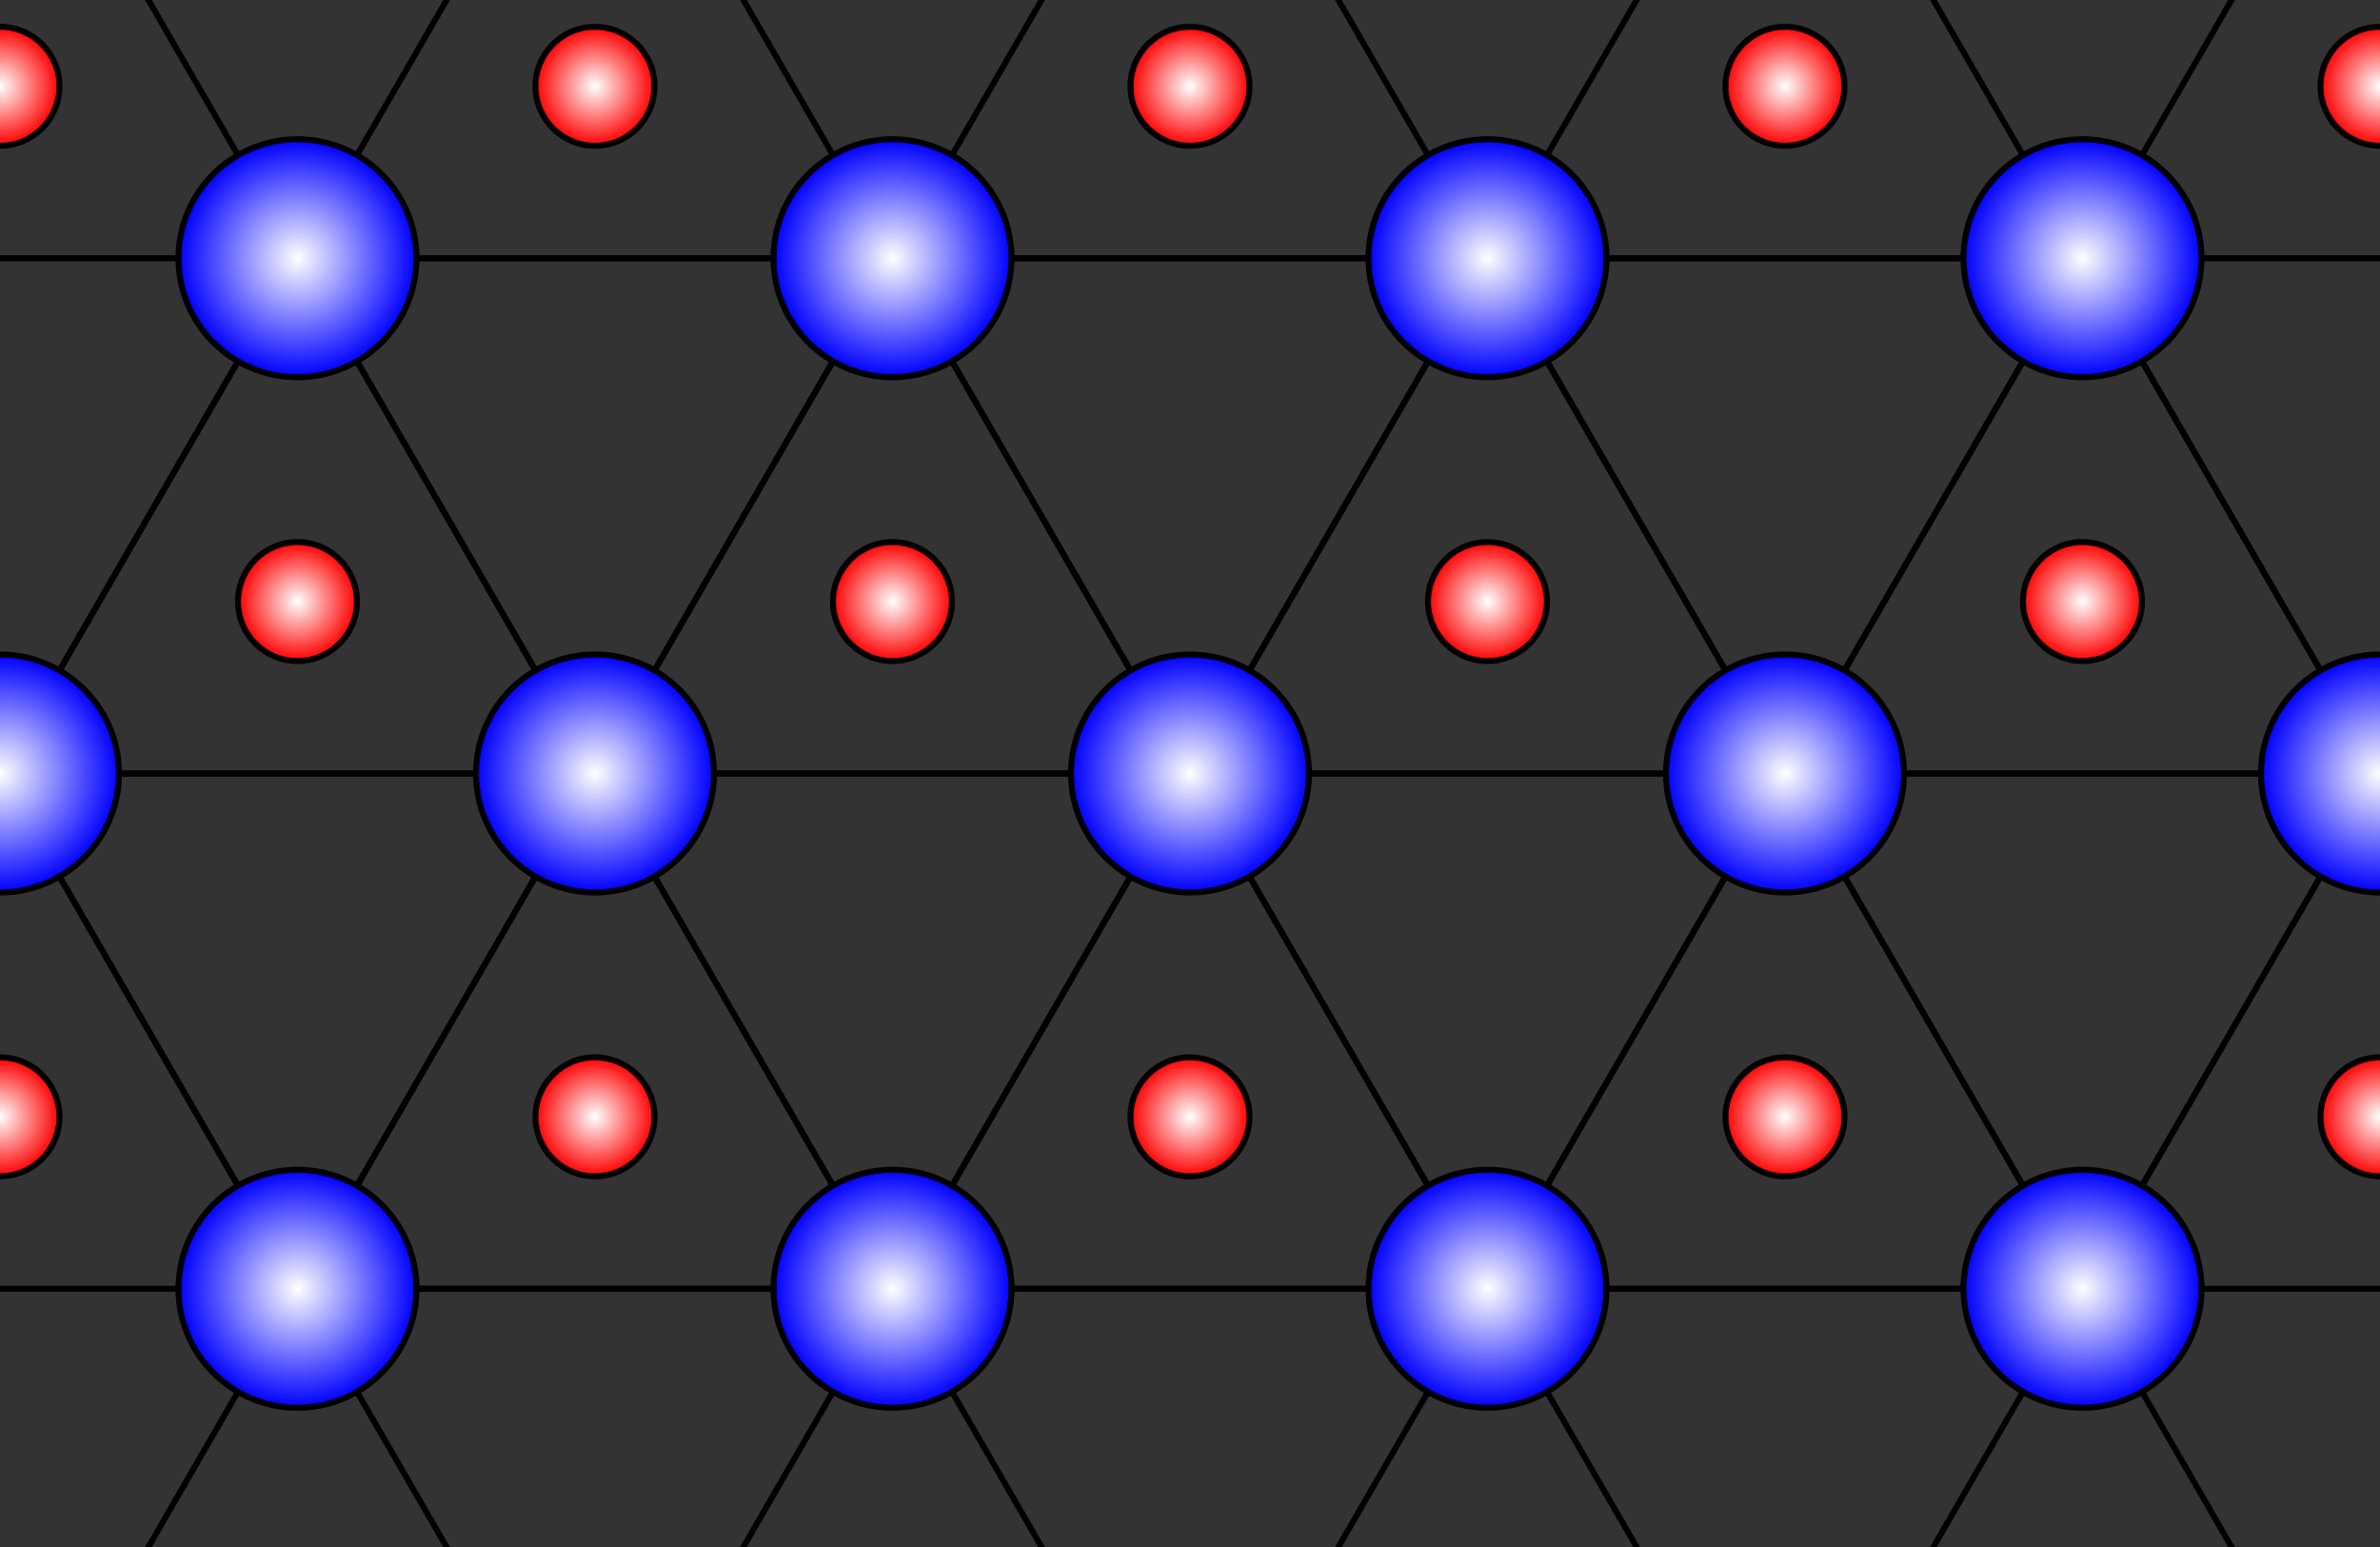 <?xml version="1.0" encoding="UTF-8"?>
<svg xmlns="http://www.w3.org/2000/svg" xmlns:xlink="http://www.w3.org/1999/xlink"
     width="1000" height="650.0" viewBox="-2.0 -1.3 4 2.6">
<rect x="-2.0" y="-1.3" width="4" height="2.6" fill="#333333" stroke="none"/>
<defs>
<radialGradient cx="-2.0" cy="0.0" r="0.2" gradientUnits="userSpaceOnUse" id="d0">
<stop offset="0" stop-color="white" stop-opacity="1" />
<stop offset="1" stop-color="blue" stop-opacity="1" />
</radialGradient>
<radialGradient cx="-1.5" cy="-0.866" r="0.2" gradientUnits="userSpaceOnUse" id="d1">
<stop offset="0" stop-color="white" stop-opacity="1" />
<stop offset="1" stop-color="blue" stop-opacity="1" />
</radialGradient>
<radialGradient cx="-1.5" cy="0.866" r="0.2" gradientUnits="userSpaceOnUse" id="d2">
<stop offset="0" stop-color="white" stop-opacity="1" />
<stop offset="1" stop-color="blue" stop-opacity="1" />
</radialGradient>
<radialGradient cx="-1.0" cy="0.0" r="0.2" gradientUnits="userSpaceOnUse" id="d3">
<stop offset="0" stop-color="white" stop-opacity="1" />
<stop offset="1" stop-color="blue" stop-opacity="1" />
</radialGradient>
<radialGradient cx="-0.5" cy="-0.866" r="0.2" gradientUnits="userSpaceOnUse" id="d4">
<stop offset="0" stop-color="white" stop-opacity="1" />
<stop offset="1" stop-color="blue" stop-opacity="1" />
</radialGradient>
<radialGradient cx="-0.5" cy="0.866" r="0.2" gradientUnits="userSpaceOnUse" id="d5">
<stop offset="0" stop-color="white" stop-opacity="1" />
<stop offset="1" stop-color="blue" stop-opacity="1" />
</radialGradient>
<radialGradient cx="0.0" cy="0.0" r="0.2" gradientUnits="userSpaceOnUse" id="d6">
<stop offset="0" stop-color="white" stop-opacity="1" />
<stop offset="1" stop-color="blue" stop-opacity="1" />
</radialGradient>
<radialGradient cx="0.5" cy="-0.866" r="0.2" gradientUnits="userSpaceOnUse" id="d7">
<stop offset="0" stop-color="white" stop-opacity="1" />
<stop offset="1" stop-color="blue" stop-opacity="1" />
</radialGradient>
<radialGradient cx="0.5" cy="0.866" r="0.2" gradientUnits="userSpaceOnUse" id="d8">
<stop offset="0" stop-color="white" stop-opacity="1" />
<stop offset="1" stop-color="blue" stop-opacity="1" />
</radialGradient>
<radialGradient cx="1.0" cy="0.0" r="0.2" gradientUnits="userSpaceOnUse" id="d9">
<stop offset="0" stop-color="white" stop-opacity="1" />
<stop offset="1" stop-color="blue" stop-opacity="1" />
</radialGradient>
<radialGradient cx="1.5" cy="-0.866" r="0.2" gradientUnits="userSpaceOnUse" id="d10">
<stop offset="0" stop-color="white" stop-opacity="1" />
<stop offset="1" stop-color="blue" stop-opacity="1" />
</radialGradient>
<radialGradient cx="1.5" cy="0.866" r="0.2" gradientUnits="userSpaceOnUse" id="d11">
<stop offset="0" stop-color="white" stop-opacity="1" />
<stop offset="1" stop-color="blue" stop-opacity="1" />
</radialGradient>
<radialGradient cx="2.0" cy="0.0" r="0.2" gradientUnits="userSpaceOnUse" id="d12">
<stop offset="0" stop-color="white" stop-opacity="1" />
<stop offset="1" stop-color="blue" stop-opacity="1" />
</radialGradient>
<radialGradient cx="-2.0" cy="-1.155" r="0.1" gradientUnits="userSpaceOnUse" id="d13">
<stop offset="0" stop-color="white" stop-opacity="1" />
<stop offset="1" stop-color="red" stop-opacity="1" />
</radialGradient>
<radialGradient cx="-2.0" cy="0.577" r="0.1" gradientUnits="userSpaceOnUse" id="d14">
<stop offset="0" stop-color="white" stop-opacity="1" />
<stop offset="1" stop-color="red" stop-opacity="1" />
</radialGradient>
<radialGradient cx="-1.5" cy="-0.289" r="0.1" gradientUnits="userSpaceOnUse" id="d15">
<stop offset="0" stop-color="white" stop-opacity="1" />
<stop offset="1" stop-color="red" stop-opacity="1" />
</radialGradient>
<radialGradient cx="-1.0" cy="-1.155" r="0.1" gradientUnits="userSpaceOnUse" id="d16">
<stop offset="0" stop-color="white" stop-opacity="1" />
<stop offset="1" stop-color="red" stop-opacity="1" />
</radialGradient>
<radialGradient cx="-1.0" cy="0.577" r="0.1" gradientUnits="userSpaceOnUse" id="d17">
<stop offset="0" stop-color="white" stop-opacity="1" />
<stop offset="1" stop-color="red" stop-opacity="1" />
</radialGradient>
<radialGradient cx="-0.5" cy="-0.289" r="0.1" gradientUnits="userSpaceOnUse" id="d18">
<stop offset="0" stop-color="white" stop-opacity="1" />
<stop offset="1" stop-color="red" stop-opacity="1" />
</radialGradient>
<radialGradient cx="0.0" cy="-1.155" r="0.1" gradientUnits="userSpaceOnUse" id="d19">
<stop offset="0" stop-color="white" stop-opacity="1" />
<stop offset="1" stop-color="red" stop-opacity="1" />
</radialGradient>
<radialGradient cx="0.0" cy="0.577" r="0.1" gradientUnits="userSpaceOnUse" id="d20">
<stop offset="0" stop-color="white" stop-opacity="1" />
<stop offset="1" stop-color="red" stop-opacity="1" />
</radialGradient>
<radialGradient cx="0.5" cy="-0.289" r="0.1" gradientUnits="userSpaceOnUse" id="d21">
<stop offset="0" stop-color="white" stop-opacity="1" />
<stop offset="1" stop-color="red" stop-opacity="1" />
</radialGradient>
<radialGradient cx="1.0" cy="-1.155" r="0.1" gradientUnits="userSpaceOnUse" id="d22">
<stop offset="0" stop-color="white" stop-opacity="1" />
<stop offset="1" stop-color="red" stop-opacity="1" />
</radialGradient>
<radialGradient cx="1.0" cy="0.577" r="0.1" gradientUnits="userSpaceOnUse" id="d23">
<stop offset="0" stop-color="white" stop-opacity="1" />
<stop offset="1" stop-color="red" stop-opacity="1" />
</radialGradient>
<radialGradient cx="1.5" cy="-0.289" r="0.1" gradientUnits="userSpaceOnUse" id="d24">
<stop offset="0" stop-color="white" stop-opacity="1" />
<stop offset="1" stop-color="red" stop-opacity="1" />
</radialGradient>
<radialGradient cx="2.0" cy="-1.155" r="0.1" gradientUnits="userSpaceOnUse" id="d25">
<stop offset="0" stop-color="white" stop-opacity="1" />
<stop offset="1" stop-color="red" stop-opacity="1" />
</radialGradient>
<radialGradient cx="2.0" cy="0.577" r="0.1" gradientUnits="userSpaceOnUse" id="d26">
<stop offset="0" stop-color="white" stop-opacity="1" />
<stop offset="1" stop-color="red" stop-opacity="1" />
</radialGradient>
</defs>
<path d="M-2.0,-0.0 L-1.0,-0.0" stroke="black" stroke-width="0.01" />
<path d="M-2.0,-0.0 L-1.5,-0.866" stroke="black" stroke-width="0.01" />
<path d="M-2.0,-0.0 L-1.5,0.866" stroke="black" stroke-width="0.01" />
<path d="M-2.0,-0.0 L-3.0,-0.0" stroke="black" stroke-width="0.01" />
<path d="M-2.0,-0.0 L-2.5,0.866" stroke="black" stroke-width="0.01" />
<path d="M-2.0,-0.0 L-2.5,-0.866" stroke="black" stroke-width="0.01" />
<path d="M-1.5,-0.866 L-0.5,-0.866" stroke="black" stroke-width="0.01" />
<path d="M-1.5,-0.866 L-1.0,-1.732" stroke="black" stroke-width="0.01" />
<path d="M-1.5,-0.866 L-1.0,-0.0" stroke="black" stroke-width="0.01" />
<path d="M-1.5,-0.866 L-2.5,-0.866" stroke="black" stroke-width="0.01" />
<path d="M-1.5,-0.866 L-2.0,-0.0" stroke="black" stroke-width="0.01" />
<path d="M-1.5,-0.866 L-2.0,-1.732" stroke="black" stroke-width="0.01" />
<path d="M-1.5,0.866 L-0.5,0.866" stroke="black" stroke-width="0.01" />
<path d="M-1.5,0.866 L-1.0,-0.0" stroke="black" stroke-width="0.01" />
<path d="M-1.5,0.866 L-1.0,1.732" stroke="black" stroke-width="0.01" />
<path d="M-1.5,0.866 L-2.5,0.866" stroke="black" stroke-width="0.01" />
<path d="M-1.5,0.866 L-2.0,1.732" stroke="black" stroke-width="0.01" />
<path d="M-1.5,0.866 L-2.0,-0.0" stroke="black" stroke-width="0.01" />
<path d="M-1.0,-0.0 L0.0,-0.0" stroke="black" stroke-width="0.01" />
<path d="M-1.0,-0.0 L-0.5,-0.866" stroke="black" stroke-width="0.01" />
<path d="M-1.0,-0.0 L-0.5,0.866" stroke="black" stroke-width="0.01" />
<path d="M-1.0,-0.0 L-2.0,-0.0" stroke="black" stroke-width="0.01" />
<path d="M-1.0,-0.0 L-1.5,0.866" stroke="black" stroke-width="0.01" />
<path d="M-1.0,-0.0 L-1.5,-0.866" stroke="black" stroke-width="0.01" />
<path d="M-0.5,-0.866 L0.5,-0.866" stroke="black" stroke-width="0.01" />
<path d="M-0.5,-0.866 L0.0,-1.732" stroke="black" stroke-width="0.01" />
<path d="M-0.5,-0.866 L0.0,-0.0" stroke="black" stroke-width="0.01" />
<path d="M-0.5,-0.866 L-1.5,-0.866" stroke="black" stroke-width="0.01" />
<path d="M-0.5,-0.866 L-1.0,-0.0" stroke="black" stroke-width="0.01" />
<path d="M-0.5,-0.866 L-1.0,-1.732" stroke="black" stroke-width="0.01" />
<path d="M-0.5,0.866 L0.5,0.866" stroke="black" stroke-width="0.01" />
<path d="M-0.5,0.866 L0.0,-0.0" stroke="black" stroke-width="0.01" />
<path d="M-0.5,0.866 L0.0,1.732" stroke="black" stroke-width="0.01" />
<path d="M-0.5,0.866 L-1.5,0.866" stroke="black" stroke-width="0.01" />
<path d="M-0.5,0.866 L-1.0,1.732" stroke="black" stroke-width="0.01" />
<path d="M-0.5,0.866 L-1.0,-0.0" stroke="black" stroke-width="0.01" />
<path d="M0.0,-0.0 L1.0,-0.0" stroke="black" stroke-width="0.01" />
<path d="M0.0,-0.0 L0.5,-0.866" stroke="black" stroke-width="0.01" />
<path d="M0.0,-0.0 L0.5,0.866" stroke="black" stroke-width="0.01" />
<path d="M0.0,-0.0 L-1.0,-0.0" stroke="black" stroke-width="0.01" />
<path d="M0.0,-0.0 L-0.5,0.866" stroke="black" stroke-width="0.01" />
<path d="M0.0,-0.0 L-0.5,-0.866" stroke="black" stroke-width="0.01" />
<path d="M0.5,-0.866 L1.5,-0.866" stroke="black" stroke-width="0.01" />
<path d="M0.5,-0.866 L1.0,-1.732" stroke="black" stroke-width="0.01" />
<path d="M0.5,-0.866 L1.0,-0.0" stroke="black" stroke-width="0.01" />
<path d="M0.5,-0.866 L-0.5,-0.866" stroke="black" stroke-width="0.01" />
<path d="M0.5,-0.866 L0.0,-0.0" stroke="black" stroke-width="0.01" />
<path d="M0.5,-0.866 L0.0,-1.732" stroke="black" stroke-width="0.01" />
<path d="M0.5,0.866 L1.5,0.866" stroke="black" stroke-width="0.01" />
<path d="M0.5,0.866 L1.0,-0.0" stroke="black" stroke-width="0.01" />
<path d="M0.5,0.866 L1.0,1.732" stroke="black" stroke-width="0.01" />
<path d="M0.5,0.866 L-0.5,0.866" stroke="black" stroke-width="0.01" />
<path d="M0.5,0.866 L0.0,1.732" stroke="black" stroke-width="0.01" />
<path d="M0.5,0.866 L0.0,-0.0" stroke="black" stroke-width="0.01" />
<path d="M1.0,-0.0 L2.0,-0.0" stroke="black" stroke-width="0.01" />
<path d="M1.0,-0.0 L1.5,-0.866" stroke="black" stroke-width="0.01" />
<path d="M1.0,-0.0 L1.5,0.866" stroke="black" stroke-width="0.01" />
<path d="M1.0,-0.0 L0.0,-0.0" stroke="black" stroke-width="0.01" />
<path d="M1.0,-0.0 L0.5,0.866" stroke="black" stroke-width="0.01" />
<path d="M1.0,-0.0 L0.5,-0.866" stroke="black" stroke-width="0.01" />
<path d="M1.5,-0.866 L2.5,-0.866" stroke="black" stroke-width="0.01" />
<path d="M1.5,-0.866 L2.0,-1.732" stroke="black" stroke-width="0.01" />
<path d="M1.5,-0.866 L2.0,-0.0" stroke="black" stroke-width="0.01" />
<path d="M1.5,-0.866 L0.5,-0.866" stroke="black" stroke-width="0.01" />
<path d="M1.5,-0.866 L1.0,-0.0" stroke="black" stroke-width="0.01" />
<path d="M1.5,-0.866 L1.0,-1.732" stroke="black" stroke-width="0.01" />
<path d="M1.5,0.866 L2.5,0.866" stroke="black" stroke-width="0.01" />
<path d="M1.5,0.866 L2.0,-0.0" stroke="black" stroke-width="0.01" />
<path d="M1.5,0.866 L2.0,1.732" stroke="black" stroke-width="0.01" />
<path d="M1.5,0.866 L0.5,0.866" stroke="black" stroke-width="0.01" />
<path d="M1.5,0.866 L1.0,1.732" stroke="black" stroke-width="0.01" />
<path d="M1.5,0.866 L1.0,-0.0" stroke="black" stroke-width="0.01" />
<path d="M2.0,-0.0 L3.0,-0.0" stroke="black" stroke-width="0.01" />
<path d="M2.0,-0.0 L2.5,-0.866" stroke="black" stroke-width="0.01" />
<path d="M2.0,-0.0 L2.5,0.866" stroke="black" stroke-width="0.01" />
<path d="M2.0,-0.0 L1.0,-0.0" stroke="black" stroke-width="0.01" />
<path d="M2.0,-0.0 L1.5,0.866" stroke="black" stroke-width="0.01" />
<path d="M2.0,-0.0 L1.5,-0.866" stroke="black" stroke-width="0.01" />
<circle cx="-2.0" cy="-0.0" r="0.2" stroke="black" stroke-width="0.01" fill="url(#d0)" />
<circle cx="-1.5" cy="-0.866" r="0.2" stroke="black" stroke-width="0.01" fill="url(#d1)" />
<circle cx="-1.5" cy="0.866" r="0.2" stroke="black" stroke-width="0.01" fill="url(#d2)" />
<circle cx="-1.0" cy="-0.0" r="0.2" stroke="black" stroke-width="0.01" fill="url(#d3)" />
<circle cx="-0.5" cy="-0.866" r="0.2" stroke="black" stroke-width="0.01" fill="url(#d4)" />
<circle cx="-0.5" cy="0.866" r="0.2" stroke="black" stroke-width="0.01" fill="url(#d5)" />
<circle cx="0.0" cy="-0.0" r="0.2" stroke="black" stroke-width="0.01" fill="url(#d6)" />
<circle cx="0.5" cy="-0.866" r="0.2" stroke="black" stroke-width="0.01" fill="url(#d7)" />
<circle cx="0.5" cy="0.866" r="0.2" stroke="black" stroke-width="0.01" fill="url(#d8)" />
<circle cx="1.0" cy="-0.0" r="0.2" stroke="black" stroke-width="0.01" fill="url(#d9)" />
<circle cx="1.5" cy="-0.866" r="0.2" stroke="black" stroke-width="0.01" fill="url(#d10)" />
<circle cx="1.5" cy="0.866" r="0.2" stroke="black" stroke-width="0.01" fill="url(#d11)" />
<circle cx="2.0" cy="-0.0" r="0.2" stroke="black" stroke-width="0.01" fill="url(#d12)" />
<circle cx="-2.0" cy="-1.155" r="0.1" stroke="black" stroke-width="0.01" fill="url(#d13)" />
<circle cx="-2.0" cy="0.577" r="0.1" stroke="black" stroke-width="0.01" fill="url(#d14)" />
<circle cx="-1.5" cy="-0.289" r="0.1" stroke="black" stroke-width="0.01" fill="url(#d15)" />
<circle cx="-1.0" cy="-1.155" r="0.1" stroke="black" stroke-width="0.01" fill="url(#d16)" />
<circle cx="-1.0" cy="0.577" r="0.1" stroke="black" stroke-width="0.01" fill="url(#d17)" />
<circle cx="-0.5" cy="-0.289" r="0.1" stroke="black" stroke-width="0.01" fill="url(#d18)" />
<circle cx="0.0" cy="-1.155" r="0.1" stroke="black" stroke-width="0.01" fill="url(#d19)" />
<circle cx="0.0" cy="0.577" r="0.1" stroke="black" stroke-width="0.01" fill="url(#d20)" />
<circle cx="0.5" cy="-0.289" r="0.1" stroke="black" stroke-width="0.01" fill="url(#d21)" />
<circle cx="1.0" cy="-1.155" r="0.1" stroke="black" stroke-width="0.01" fill="url(#d22)" />
<circle cx="1.0" cy="0.577" r="0.1" stroke="black" stroke-width="0.01" fill="url(#d23)" />
<circle cx="1.5" cy="-0.289" r="0.1" stroke="black" stroke-width="0.01" fill="url(#d24)" />
<circle cx="2.0" cy="-1.155" r="0.1" stroke="black" stroke-width="0.01" fill="url(#d25)" />
<circle cx="2.0" cy="0.577" r="0.1" stroke="black" stroke-width="0.01" fill="url(#d26)" />
</svg>
